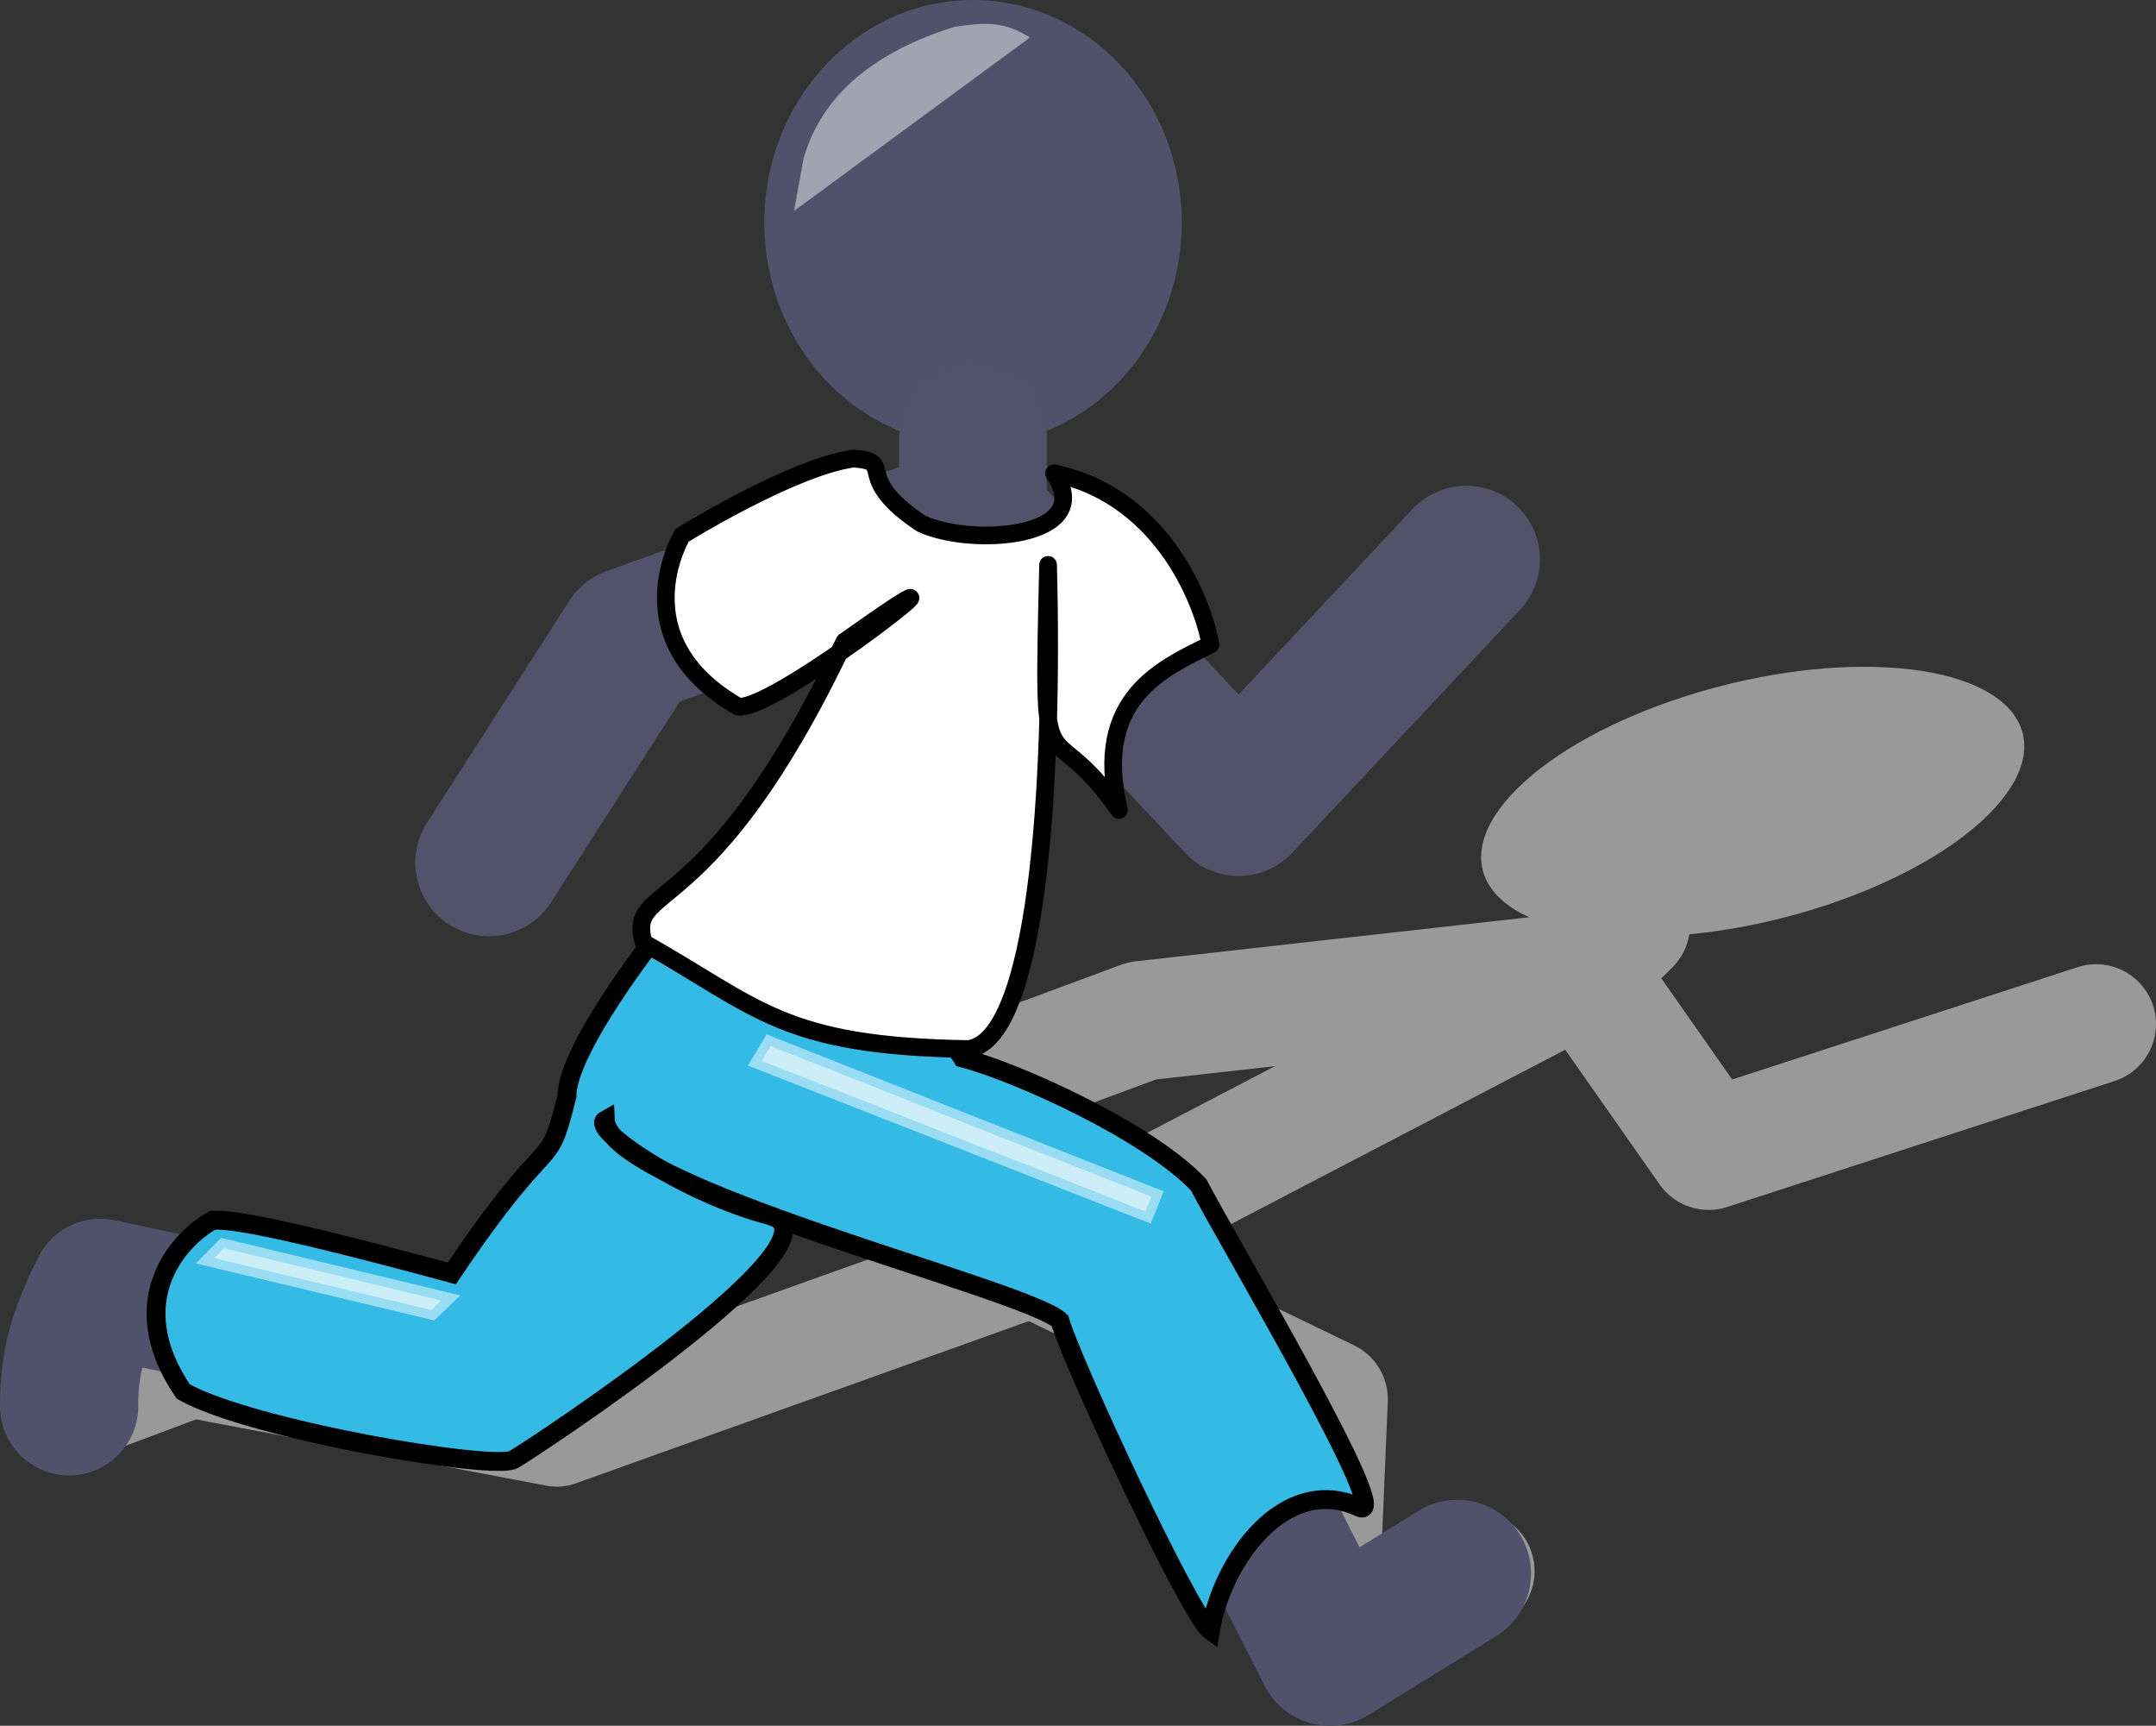 <?xml version="1.0" encoding="UTF-8" standalone="no"?>
<!-- Created with Inkscape (http://www.inkscape.org/) -->

<svg
   id="svg1"
   sodipodi:version="0.32"
   inkscape:version="1.4.2 (ebf0e940d0, 2025-05-08)"
   width="114.273pt"
   height="91.452pt"
   sodipodi:docname="emblem-run.svg"
   version="1.1"
   xmlns:inkscape="http://www.inkscape.org/namespaces/inkscape"
   xmlns:sodipodi="http://sodipodi.sourceforge.net/DTD/sodipodi-0.dtd"
   xmlns:xlink="http://www.w3.org/1999/xlink"
   xmlns="http://www.w3.org/2000/svg"
   xmlns:svg="http://www.w3.org/2000/svg">
  <rect width="100%" height="100%" fill="#333333" stroke="none"/>
  <defs
     id="defs3">
    <linearGradient
       id="linearGradient843">
      <stop
         style="stop-color:#000;stop-opacity:1;"
         offset="0"
         id="stop844" />
      <stop
         style="stop-color:#fff;stop-opacity:1;"
         offset="1"
         id="stop845" />
    </linearGradient>
    <linearGradient
       xlink:href="#linearGradient843"
       id="linearGradient846"
       x1="0.907"
       y1="0.891"
       x2="0.384"
       y2="0.209" />
  </defs>
  <sodipodi:namedview
     id="base"
     pagecolor="#ffffff"
     bordercolor="#666666"
     borderopacity="1.0"
     inkscape:pageopacity="0.0"
     inkscape:pageshadow="2"
     inkscape:zoom="5.9921875"
     inkscape:cx="61.830508"
     inkscape:cy="56.156454"
     inkscape:window-width="1916"
     inkscape:window-height="1034"
     showgrid="true"
     snaptogrid="false"
     gridspacingy="1mm"
     gridspacingx="1mm"
     inkscape:window-x="1920"
     inkscape:window-y="0"
     inkscape:showpageshadow="2"
     inkscape:pagecheckerboard="0"
     inkscape:deskcolor="#d1d1d1"
     inkscape:document-units="pt"
     showguides="true"
     inkscape:window-maximized="1"
     inkscape:current-layer="svg1" />
  <ellipse
     style="fill:#999999;fill-opacity:1;fill-rule:evenodd;stroke:#999999;stroke-width:1.261;stroke-dasharray:none;stroke-opacity:1"
     id="path831"
     transform="matrix(0.998,0.055,-0.709,0.706,0,0)"
     cx="171.616"
     cy="66.867"
     rx="16.054"
     ry="12.811" />
  <path
     style="fill:none;fill-rule:evenodd;stroke:#999999;stroke-width:8.457;stroke-linecap:round;stroke-linejoin:round;stroke-opacity:1"
     d="m 115.197,65.346 -1.65,1.644 -1.65,1.644 -31.182,3.491 -24.475,9.063"
     id="path832"
     sodipodi:nodetypes="ccccc" />
  <path
     style="fill:none;fill-rule:evenodd;stroke:#999999;stroke-width:8.457;stroke-linecap:round;stroke-linejoin:round;stroke-opacity:1"
     d="m 115.197,65.346 -3.301,3.288 8.85,12.626 27.389,-8.903"
     id="path833"
     sodipodi:nodetypes="cccc" />
  <path
     style="fill:none;fill-rule:evenodd;stroke:#999999;stroke-width:8.457;stroke-linecap:round;stroke-linejoin:round;stroke-opacity:1"
     d="M 111.081,69.156 72.955,89.042"
     id="path834" />
  <path
     style="fill:none;fill-rule:evenodd;stroke:#999999;stroke-width:7.932;stroke-linecap:round;stroke-linejoin:round;stroke-opacity:1"
     d="M 72.955,89.042 39.351,101.073 13.505,96.185 4.4,99.593"
     id="path835"
     sodipodi:nodetypes="cccc" />
  <path
     style="fill:none;fill-rule:evenodd;stroke:#999999;stroke-width:8.457;stroke-linecap:round;stroke-linejoin:round;stroke-opacity:1"
     d="M 73.056,88.817 93.849,98.861 93.119,116.163 104.219,111.006"
     id="path836"
     sodipodi:nodetypes="cccc" />
  <ellipse
     style="fill:#51516b;fill-opacity:1;fill-rule:evenodd;stroke:none;stroke-width:1.253;stroke-dasharray:none;stroke-opacity:1"
     id="path825"
     cx="68.762"
     cy="15.727"
     rx="14.748"
     ry="15.727" />
  <path
     style="fill:none;fill-rule:evenodd;stroke:#54526b;stroke-width:10.416;stroke-linecap:round;stroke-linejoin:round;stroke-opacity:1"
     d="m 68.762,30.949 v 2.859 2.859 L 44.629,45.246 34.559,60.942"
     id="path826"
     sodipodi:nodetypes="ccccc" />
  <path
     style="fill:none;fill-rule:evenodd;stroke:#54526b;stroke-width:10.416;stroke-linecap:round;stroke-linejoin:round;stroke-opacity:1"
     d="m 68.762,30.949 v 5.719 l 18.77,20.016 16.089,-17.156"
     id="path827"
     sodipodi:nodetypes="cccc" />
  <path
     style="fill:none;fill-rule:evenodd;stroke:#54526b;stroke-width:10.416;stroke-linecap:round;stroke-linejoin:round;stroke-opacity:1"
     d="M 68.51,37.603 52.673,73.839"
     id="path828" />
  <path
     style="fill:none;fill-rule:evenodd;stroke:#51516b;stroke-width:9.768;stroke-linecap:round;stroke-linejoin:round;stroke-opacity:1"
     d="m 52.673,73.839 c -6.257,7.625 -12.514,15.25 -18.77,22.875 -8.938,-1.906 -17.877,-3.813 -26.815,-5.719 -1.43,2.859 -2.234,5.093 -2.203,8.37"
     id="path845"
     sodipodi:nodetypes="cccc" />
  <path
     style="fill:none;fill-rule:evenodd;stroke:#51516b;stroke-width:10.416;stroke-linecap:round;stroke-linejoin:round;stroke-opacity:1"
     d="m 52.565,73.46 c 8.974,4.892 17.949,9.785 26.923,14.677 4.837,9.53 9.673,19.061 14.51,28.591 2.997,-1.85 5.994,-3.7 8.992,-5.55"
     id="path844" />
  <path
     style="fill:#34bbe5;fill-opacity:1;fill-rule:evenodd;stroke:#000000;stroke-width:1pt;stroke-linecap:butt;stroke-linejoin:miter;stroke-opacity:1"
     d="m 46.323,66.194 c 0,0 -6.258,7.927 -6.258,11.265 -1.46,5.841 -0.834,1.669 -8.136,12.516 C 17.327,86.012 15.867,86.22 15.033,86.22 c -2.295,1.252 -6.467,5.632 -2.086,12.099 4.798,2.712 22.112,5.632 23.364,4.798 1.46,-0.834 23.774,-15.576 18.175,-17.21 -6.076,-1.565 -12.855,-6.154 -11.708,-6.78 0.209,4.798 29.622,11.89 32.125,14.185 0.834,2.92 9.179,20.86 10.639,21.904 0.834,-5.007 5.215,-11.056 10.43,-8.761 C 98.892,108.124 87.001,88.098 84.707,83.717 81.16,79.962 71.982,75.79 68.018,74.747 65.724,70.783 46.323,66.194 46.323,66.194 Z"
     id="path838"
     sodipodi:nodetypes="ccccccsccccccc" />
  <path
     style="fill:#ffffff;fill-opacity:1;fill-rule:evenodd;stroke:#000000;stroke-width:1.25;stroke-linecap:round;stroke-linejoin:round;stroke-dasharray:none;stroke-opacity:1"
     d="m 48.201,37.824 c 0,0 -4.381,7.301 3.963,12.099 2.712,0.417 20.443,-13.768 7.51,-4.589 -9.596,20.235 -15.437,16.897 -14.185,21.278 8.136,4.589 9.804,7.301 22.947,7.51 4.798,-0.626 6.05,-18.149 5.632,-34.211 -0.417,17.106 -0.209,9.804 5.007,17.314 -1.877,-7.927 3.129,-10.013 6.467,-11.682 -0.417,-2.503 -3.129,-10.43 -11.056,-12.099 3.129,4.589 -5.841,5.215 -9.387,3.546 -5.007,-3.338 -1.669,-4.381 -4.798,-4.589 -4.381,0.626 -12.099,5.424 -12.099,5.424 z"
     id="path837"
     sodipodi:nodetypes="cccccccccccc" />
  <path
     style="fill:#ffffff;fill-opacity:0.503;fill-rule:evenodd;stroke:#ffffff;stroke-width:1pt;stroke-opacity:0.503"
     d="M 81.369,84.551 54.459,73.913 53.833,74.956 80.952,85.594 Z"
     id="path840"
     sodipodi:nodetypes="ccccc" />
  <path
     style="fill:#ffffff;fill-opacity:0.497;fill-rule:evenodd;stroke:#ffffff;stroke-width:1pt;stroke-opacity:0.497"
     d="m 31.187,91.89 -15.345,-3.693 -0.693,0.699 15.343,3.666 z"
     id="path841"
     sodipodi:nodetypes="ccccc" />
  <path
     style="fill:#ffffff;fill-opacity:0.465;fill-rule:evenodd;stroke:none;stroke-width:1pt;stroke-opacity:0.497"
     d="m 67.429,1.902 c -4.593,1.439 -9.186,4.13 -10.649,9.324 L 56.113,14.907 72.789,2.649 c -1.787,-1.083 -2.947,-1.123 -5.36,-0.746 z"
     id="path842"
     sodipodi:nodetypes="ccccc" />
</svg>
